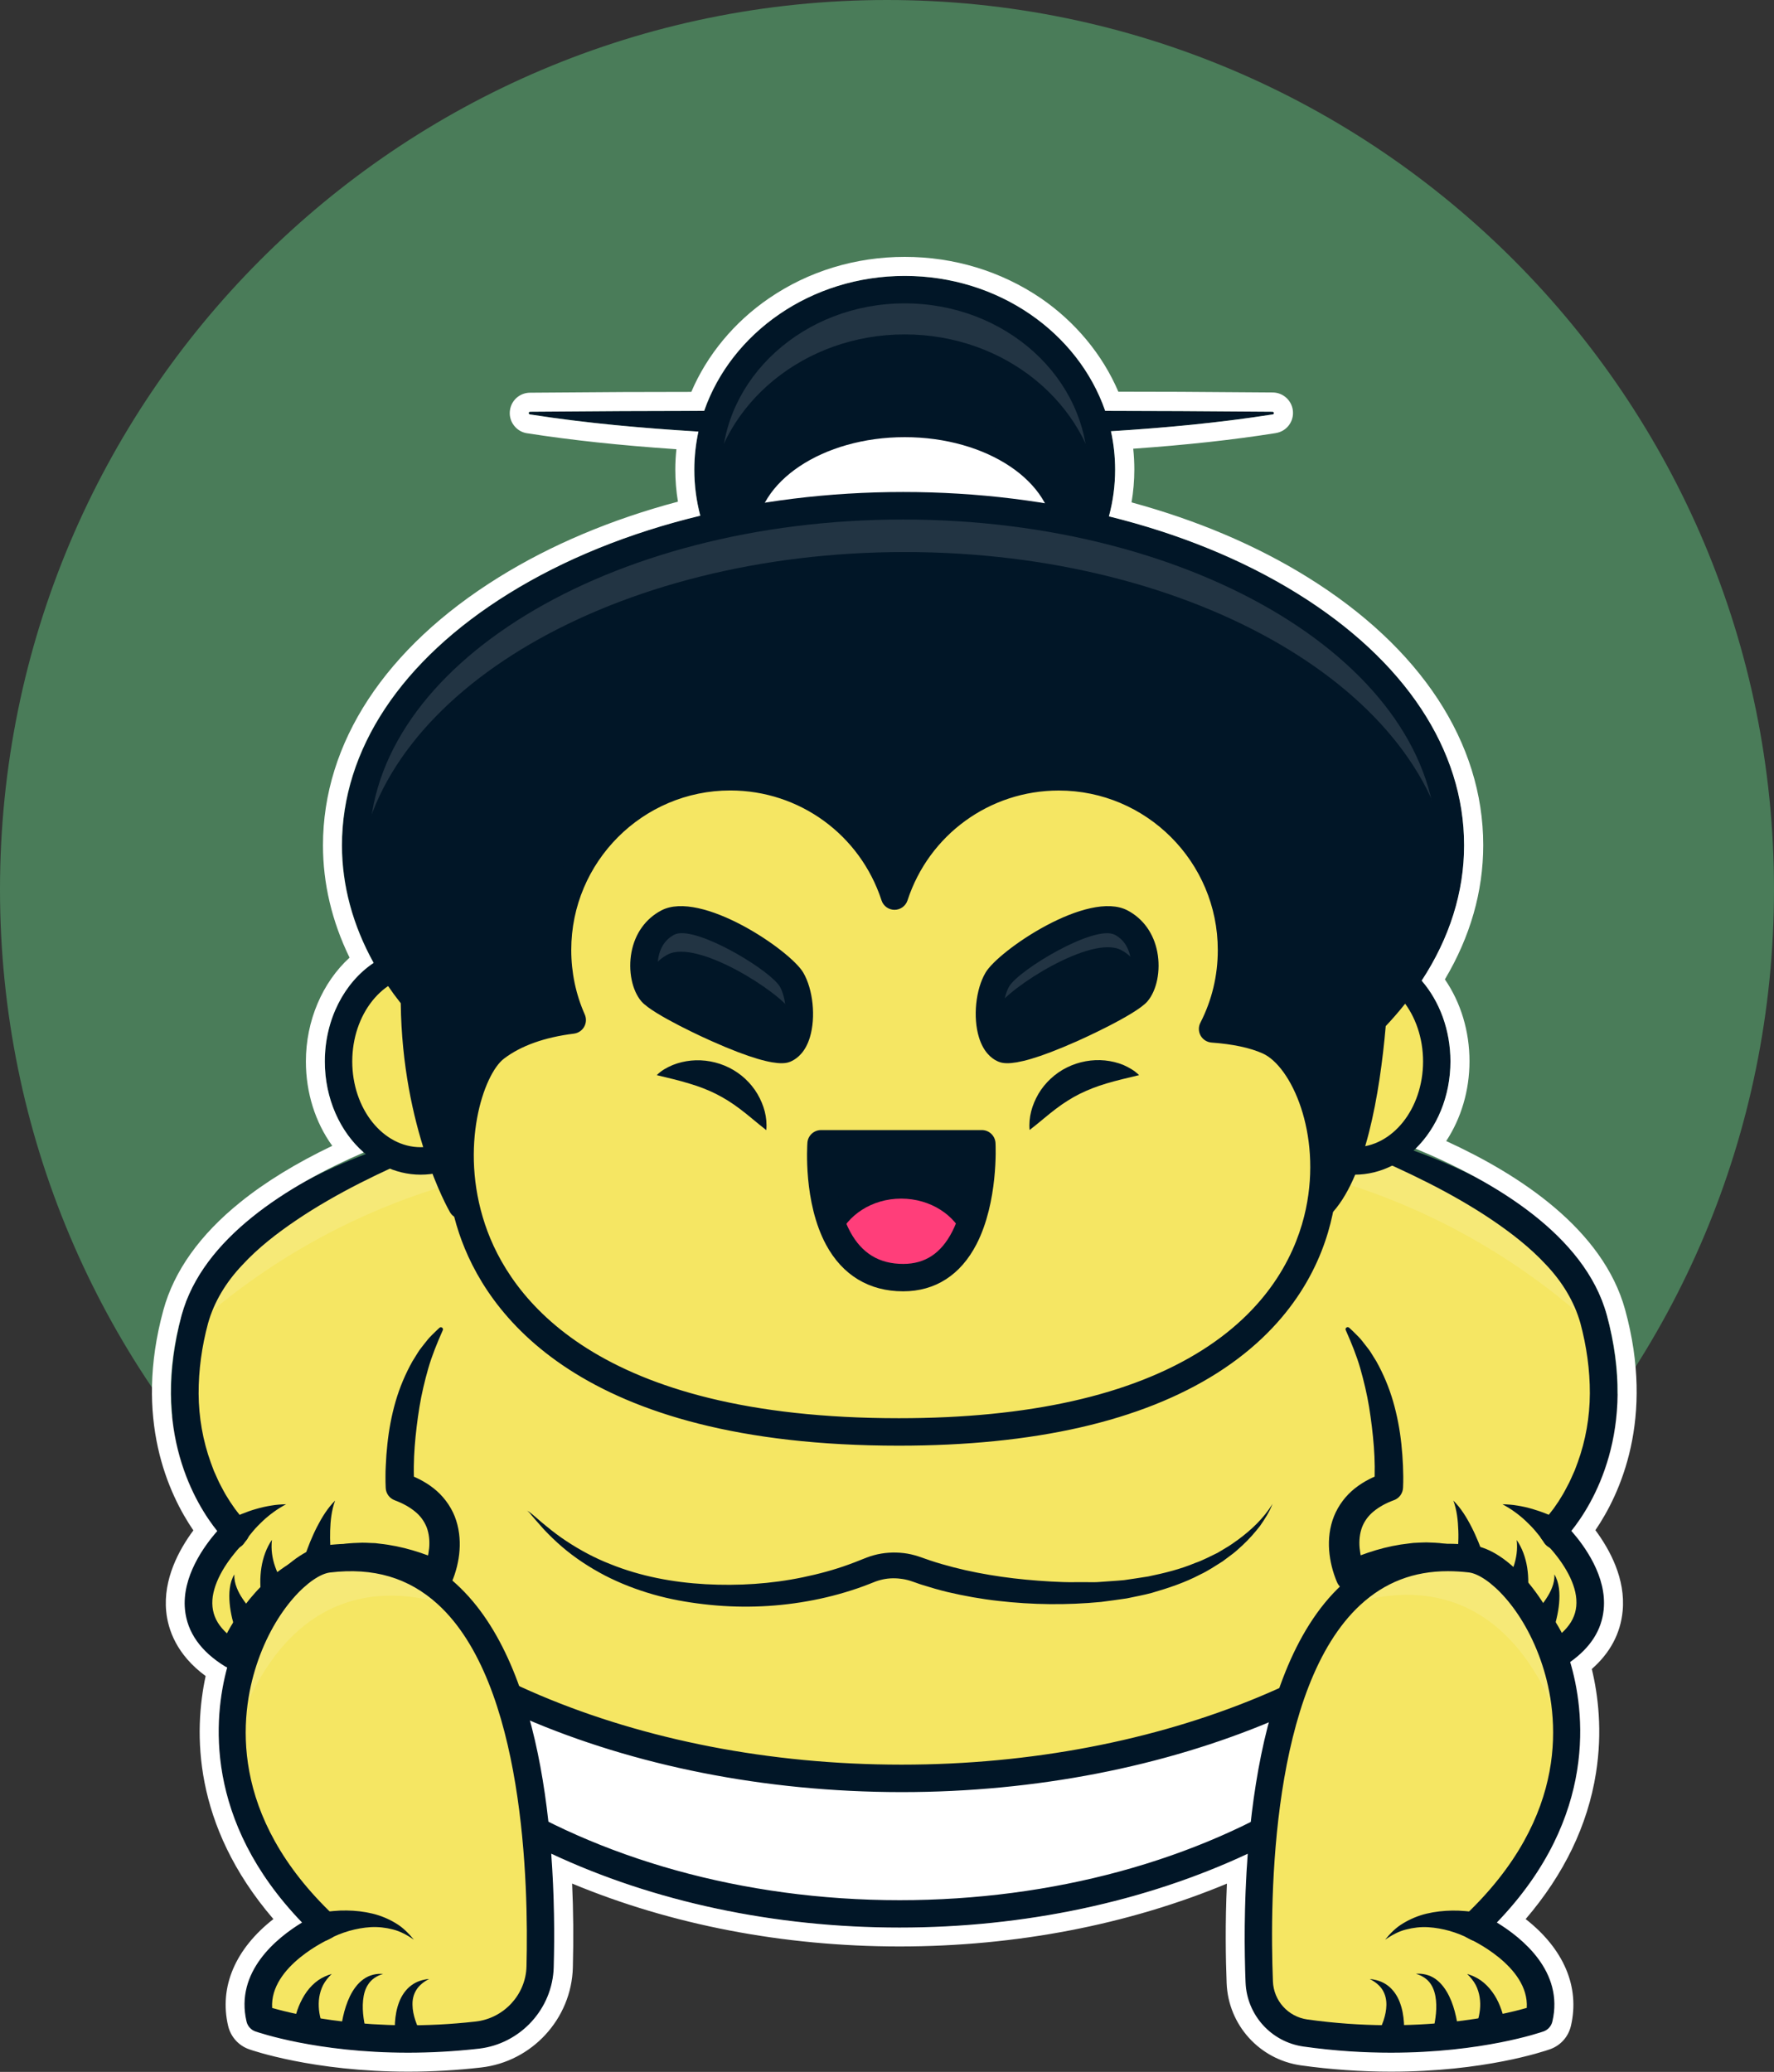 <svg width="131" height="153" viewBox="0 0 131 153" fill="none" xmlns="http://www.w3.org/2000/svg">
<rect x="0" y="0" width="131" height="153" fill="#333333" stroke="none"/>
<path d="M65.5 131.365C101.675 131.365 131 101.958 131 65.683C131 29.407 101.675 0 65.5 0C29.325 0 0 29.407 0 65.683C0 101.958 29.325 131.365 65.5 131.365Z" fill="#4A7C59"/>
<path d="M111.777 109.796C111.777 110.661 111.728 111.52 111.626 112.369C109.744 128.586 90.229 141.336 66.433 141.336C42.41 141.336 22.756 128.348 21.192 111.915C21.122 111.212 21.089 110.509 21.089 109.796C21.089 92.379 41.391 78.255 66.433 78.255C91.475 78.255 111.777 92.379 111.777 109.796Z" fill="white"/>
<g opacity="0.2">
<g opacity="0.2">
<g opacity="0.2">
<path opacity="0.2" d="M111.21 109.784C111.21 110.65 111.162 111.509 111.059 112.358C109.178 128.575 89.663 141.325 65.867 141.325C41.844 141.325 22.189 128.337 20.625 111.904C20.555 111.201 20.523 110.498 20.523 109.784V109.774C23.963 124.822 42.702 136.324 65.3 136.324C89.097 136.324 108.611 123.573 110.493 107.357C110.59 106.513 110.644 105.659 110.644 104.793C111.022 106.416 111.21 108.087 111.21 109.784Z" fill="#011627"/>
</g>
</g>
</g>
<path d="M66.433 142.348C54.656 142.348 43.435 139.255 34.839 133.636C26.179 127.975 20.976 120.297 20.183 112.013C20.113 111.293 20.075 110.547 20.075 109.801C20.075 101.036 24.945 92.817 33.788 86.668C42.518 80.596 54.111 77.249 66.427 77.249C78.743 77.249 90.337 80.596 99.067 86.668C107.91 92.822 112.779 101.036 112.779 109.801C112.779 110.699 112.726 111.602 112.623 112.494C111.674 120.675 106.406 128.235 97.789 133.793C89.231 139.303 78.091 142.348 66.433 142.348ZM66.433 79.271C41.99 79.271 22.098 92.963 22.098 109.796C22.098 110.477 22.13 111.158 22.195 111.812C23.721 127.802 43.149 140.32 66.433 140.32C77.708 140.32 88.46 137.395 96.705 132.079C104.804 126.856 109.749 119.815 110.628 112.25C110.725 111.439 110.768 110.612 110.768 109.796C110.768 92.963 90.881 79.271 66.433 79.271Z" fill="#011627"/>
<path d="M111.777 109.828C111.777 110.693 111.723 111.553 111.626 112.402C104.05 123.557 86.713 131.344 66.546 131.327C46.104 131.317 28.579 123.292 21.192 111.883C21.122 111.18 21.089 110.477 21.095 109.763C21.1 101.928 25.209 94.769 32.008 89.259C40.329 82.516 52.677 78.249 66.46 78.255C80.075 78.266 92.278 82.445 100.588 89.059C107.555 94.606 111.782 101.874 111.777 109.828Z" fill="#F5E663"/>
<g opacity="0.2">
<g opacity="0.2">
<g opacity="0.2">
<path opacity="0.2" d="M95.546 89.059C93.691 101.328 81.288 110.807 66.271 110.807C51.334 110.807 38.992 101.431 37.029 89.259C44.125 82.516 54.667 78.249 66.422 78.255C78.042 78.266 88.46 82.445 95.546 89.059Z" fill="#011627"/>
</g>
</g>
</g>
<g opacity="0.2">
<g opacity="0.2">
<g opacity="0.2">
<path opacity="0.2" d="M90.687 114.511C83.435 125.315 65.651 119.231 65.651 119.231C46.25 124.985 40.334 113.153 40.334 113.153C42.087 114.732 45.371 117.063 51.059 117.712C59.903 118.723 65.71 115.181 65.71 115.181C65.71 115.181 70.003 117.679 78.593 117.712C84.659 117.739 88.428 116.144 90.687 114.511Z" fill="#011627"/>
</g>
</g>
</g>
<path d="M66.594 132.339C66.578 132.339 66.562 132.339 66.54 132.339C46.298 132.322 28.164 124.509 20.34 112.434C20.253 112.299 20.199 112.142 20.183 111.98C20.113 111.255 20.081 110.509 20.081 109.763C20.086 100.998 24.961 92.784 33.809 86.641C42.534 80.58 54.111 77.243 66.411 77.243C66.427 77.243 66.444 77.243 66.46 77.243C78.776 77.254 90.364 80.607 99.094 86.685C107.932 92.844 112.801 101.063 112.795 109.828C112.795 110.726 112.742 111.629 112.639 112.521C112.617 112.683 112.564 112.84 112.472 112.975C104.459 124.741 86.46 132.339 66.594 132.339ZM22.168 111.537C29.706 122.935 47.085 130.3 66.54 130.311C66.557 130.311 66.578 130.311 66.594 130.311C85.699 130.311 102.944 123.146 110.649 112.029C110.725 111.299 110.768 110.552 110.768 109.817C110.773 101.733 106.217 94.109 97.934 88.339C89.544 82.494 78.36 79.271 66.454 79.26C66.438 79.26 66.422 79.26 66.411 79.26C54.521 79.26 43.354 82.467 34.963 88.296C26.675 94.055 22.108 101.674 22.103 109.758C22.098 110.363 22.119 110.958 22.168 111.537Z" fill="#011627"/>
<path d="M32.332 116.382C21.213 111.315 17.174 122.205 17.174 122.205C11.367 118.658 17.428 113.083 17.428 113.083C17.428 113.083 11.868 107.752 14.225 98.035C14.274 97.818 14.333 97.597 14.392 97.375C17.169 87.242 36.624 82.938 36.624 82.938C37.298 84.154 37.714 85.273 37.929 86.323C38.911 91.151 35.492 94.39 32.586 98.137C29.048 102.696 29.555 109.79 29.555 109.79C34.602 111.569 32.332 116.382 32.332 116.382Z" fill="#F5E663"/>
<g opacity="0.6">
<g opacity="0.6">
<g opacity="0.6">
<path opacity="0.6" d="M37.929 86.328C26.913 88.42 19.089 93.671 14.225 98.04C14.273 97.824 14.333 97.602 14.392 97.38C17.169 87.247 36.624 82.943 36.624 82.943C37.298 84.159 37.719 85.284 37.929 86.328Z" fill="white"/>
</g>
</g>
</g>
<g opacity="0.2">
<g opacity="0.2">
<g opacity="0.2">
<path opacity="0.2" d="M17.142 122.205C17.142 122.205 17.886 120.199 19.612 118.312C21.305 112.569 24.939 109.79 24.939 109.79C16.403 107.741 16.684 97.732 17.525 92.2C16.031 93.719 14.894 95.439 14.36 97.375C11.583 107.508 17.39 113.083 17.39 113.083C17.39 113.083 11.335 118.663 17.142 122.205Z" fill="#011627"/>
</g>
</g>
</g>
<path d="M36.657 83.094C33.195 84.354 29.798 85.733 26.573 87.371C24.961 88.193 23.397 89.085 21.925 90.075C20.453 91.07 19.056 92.151 17.892 93.417C16.705 94.666 15.81 96.126 15.363 97.721C14.904 99.424 14.662 101.176 14.667 102.917C14.678 104.658 14.98 106.389 15.568 108.011L15.794 108.617L16.058 109.206L16.193 109.498L16.344 109.785C16.446 109.974 16.544 110.169 16.651 110.352L16.991 110.899L17.352 111.423C17.482 111.591 17.606 111.758 17.741 111.921C17.87 112.072 18.021 112.25 18.123 112.353L18.129 112.358C18.528 112.759 18.533 113.408 18.134 113.813C18.129 113.818 18.118 113.829 18.113 113.835C17.994 113.948 17.832 114.11 17.697 114.262C17.557 114.413 17.422 114.575 17.293 114.738C17.029 115.062 16.786 115.397 16.57 115.743C16.139 116.436 15.821 117.171 15.713 117.879C15.611 118.588 15.729 119.242 16.085 119.821C16.441 120.399 17.029 120.907 17.708 121.324L16.193 121.848C16.285 121.605 16.36 121.437 16.452 121.237C16.538 121.048 16.635 120.859 16.727 120.675C16.916 120.307 17.126 119.95 17.347 119.599C17.789 118.901 18.285 118.231 18.846 117.609C19.962 116.365 21.359 115.311 22.966 114.657C23.764 114.327 24.616 114.116 25.468 114.008C25.894 113.943 26.325 113.937 26.751 113.921C26.967 113.921 27.177 113.932 27.387 113.943L27.706 113.954L28.018 113.992C29.706 114.17 31.302 114.678 32.785 115.354L31.297 115.9C31.302 115.884 31.34 115.798 31.361 115.743L31.431 115.549C31.475 115.414 31.512 115.278 31.55 115.143C31.615 114.867 31.663 114.592 31.69 114.316C31.739 113.77 31.68 113.251 31.512 112.796C31.334 112.348 31.054 111.948 30.644 111.618C30.24 111.288 29.744 111.012 29.188 110.807L29.151 110.79C28.752 110.644 28.498 110.277 28.482 109.877C28.466 109.574 28.466 109.32 28.466 109.044C28.466 108.773 28.471 108.508 28.487 108.238C28.509 107.703 28.547 107.173 28.606 106.643C28.719 105.583 28.913 104.529 29.21 103.501C29.506 102.474 29.927 101.474 30.45 100.538C30.59 100.306 30.736 100.079 30.876 99.851C31.016 99.624 31.2 99.419 31.356 99.208C31.518 98.997 31.685 98.792 31.879 98.602C32.068 98.413 32.257 98.229 32.451 98.051C32.515 97.991 32.612 97.997 32.672 98.062C32.715 98.11 32.726 98.175 32.699 98.229L32.693 98.24C32.273 99.186 31.901 100.1 31.626 101.046C31.356 101.993 31.13 102.944 30.973 103.907C30.817 104.875 30.698 105.843 30.623 106.821C30.585 107.308 30.563 107.8 30.558 108.287C30.553 108.53 30.558 108.773 30.563 109.017C30.569 109.255 30.579 109.509 30.596 109.714L29.889 108.784C30.617 109.033 31.351 109.379 32.019 109.904C32.682 110.423 33.249 111.153 33.578 111.975C33.901 112.796 33.993 113.672 33.934 114.484C33.907 114.895 33.837 115.289 33.745 115.679C33.696 115.873 33.642 116.062 33.578 116.257C33.545 116.354 33.513 116.446 33.475 116.544C33.437 116.646 33.405 116.722 33.346 116.863C33.087 117.425 32.429 117.668 31.868 117.414L31.858 117.409C30.536 116.809 29.161 116.387 27.786 116.225L27.527 116.192L27.269 116.181C27.096 116.176 26.924 116.16 26.756 116.16C26.417 116.176 26.072 116.171 25.737 116.225C25.063 116.3 24.4 116.446 23.774 116.701C22.513 117.187 21.37 118.009 20.415 119.042C19.935 119.556 19.498 120.123 19.116 120.724C18.927 121.026 18.738 121.329 18.576 121.648C18.495 121.805 18.415 121.962 18.339 122.124C18.269 122.275 18.188 122.454 18.14 122.573L18.129 122.6C17.919 123.13 17.325 123.395 16.791 123.184C16.732 123.162 16.673 123.13 16.624 123.097C15.767 122.562 14.92 121.865 14.322 120.886C14.02 120.405 13.815 119.842 13.707 119.269C13.605 118.696 13.605 118.117 13.691 117.571C13.864 116.473 14.322 115.522 14.845 114.667C15.109 114.24 15.4 113.84 15.713 113.456C15.869 113.262 16.031 113.078 16.198 112.894C16.371 112.705 16.527 112.542 16.738 112.342L16.721 113.824C16.495 113.602 16.349 113.424 16.182 113.224C16.02 113.029 15.87 112.829 15.719 112.629L15.293 112.018L14.904 111.385C14.775 111.174 14.667 110.953 14.548 110.736L14.376 110.412L14.225 110.077L13.923 109.406L13.664 108.714C12.99 106.865 12.656 104.902 12.639 102.955C12.623 101.003 12.92 99.073 13.389 97.202C13.448 96.964 13.54 96.715 13.616 96.477L13.734 96.115C13.777 95.996 13.831 95.882 13.885 95.763C13.988 95.531 14.085 95.298 14.193 95.066L14.559 94.406C14.672 94.179 14.813 93.974 14.953 93.768C15.093 93.563 15.222 93.346 15.373 93.146C15.675 92.757 15.972 92.352 16.306 91.995C16.948 91.243 17.676 90.594 18.415 89.967C19.169 89.367 19.941 88.783 20.755 88.285C22.362 87.252 24.071 86.425 25.807 85.701C27.544 84.976 29.323 84.392 31.119 83.894C32.92 83.419 34.742 83.019 36.592 82.802C36.678 82.791 36.754 82.851 36.764 82.937C36.775 83.002 36.727 83.067 36.657 83.094Z" fill="#011627"/>
<path d="M16.738 112.342C16.943 112.212 17.11 112.137 17.293 112.045C17.471 111.958 17.649 111.883 17.832 111.807C18.194 111.661 18.555 111.531 18.922 111.428C19.288 111.32 19.655 111.239 20.027 111.18C20.394 111.115 20.766 111.093 21.127 111.082C20.809 111.255 20.502 111.439 20.216 111.65C19.93 111.856 19.66 112.077 19.407 112.315C19.154 112.553 18.916 112.796 18.695 113.056C18.587 113.186 18.479 113.315 18.377 113.445C18.28 113.575 18.167 113.721 18.113 113.829C17.838 114.354 17.196 114.554 16.673 114.278C16.15 114.002 15.95 113.359 16.226 112.834C16.317 112.661 16.447 112.526 16.603 112.429L16.738 112.342Z" fill="#011627"/>
<path d="M19.234 120.469C19.191 120.55 19.132 120.659 18.981 120.794C18.835 120.929 18.544 121.059 18.264 121.032C17.989 121.015 17.805 120.897 17.703 120.821C17.649 120.778 17.611 120.74 17.579 120.707L17.573 120.702L17.547 120.669C17.53 120.648 17.509 120.615 17.503 120.61L17.471 120.556L17.433 120.475L17.379 120.329C17.347 120.237 17.315 120.145 17.288 120.053C17.234 119.869 17.185 119.685 17.142 119.507C17.056 119.139 16.991 118.771 16.959 118.398C16.926 118.025 16.921 117.652 16.97 117.285C17.013 116.917 17.126 116.555 17.309 116.263C17.288 116.609 17.358 116.933 17.476 117.23C17.59 117.533 17.746 117.809 17.924 118.074C18.102 118.339 18.296 118.588 18.506 118.826C18.609 118.945 18.722 119.058 18.83 119.166C18.884 119.22 18.938 119.274 18.997 119.323C19.024 119.345 19.051 119.372 19.078 119.388C19.089 119.399 19.099 119.404 19.11 119.41L19.116 119.404C19.116 119.404 19.099 119.377 19.089 119.366L19.073 119.345L19.067 119.339C19.035 119.307 18.997 119.269 18.948 119.226C18.846 119.145 18.663 119.031 18.388 119.015C18.113 118.993 17.816 119.123 17.676 119.258C17.525 119.393 17.466 119.507 17.428 119.583C17.671 119.08 18.28 118.869 18.781 119.118C19.267 119.361 19.477 119.966 19.234 120.469Z" fill="#011627"/>
<path d="M20.96 116.976C20.895 116.911 20.82 116.857 20.739 116.809C20.695 116.787 20.652 116.765 20.609 116.749C20.539 116.738 20.625 116.717 20.264 116.684C19.957 116.646 19.471 116.944 19.369 117.22C19.229 117.544 19.294 117.431 19.267 117.501C19.256 117.571 19.245 117.641 19.25 117.712C19.25 117.75 19.256 117.782 19.256 117.814L19.261 117.847L19.267 117.874L19.283 117.933C19.288 117.955 19.299 117.977 19.299 117.977C19.304 117.987 19.304 117.977 19.304 117.971C19.304 117.955 19.304 117.933 19.299 117.912L19.283 117.771L19.25 117.479C19.234 117.285 19.223 117.09 19.223 116.895C19.218 116.506 19.245 116.122 19.304 115.749C19.423 115.003 19.682 114.289 20.081 113.71C20 114.408 20.102 115.073 20.313 115.679C20.415 115.981 20.55 116.268 20.701 116.544C20.776 116.679 20.857 116.814 20.944 116.944L21.073 117.139L21.143 117.236C21.154 117.252 21.17 117.274 21.181 117.295C21.186 117.312 21.197 117.322 21.208 117.349C21.213 117.36 21.224 117.387 21.235 117.42L21.251 117.485L21.256 117.517L21.262 117.555C21.267 117.587 21.267 117.625 21.267 117.663C21.267 117.733 21.262 117.809 21.251 117.879C21.224 117.95 21.289 117.836 21.148 118.166C21.046 118.442 20.561 118.739 20.253 118.701C19.892 118.669 19.973 118.647 19.903 118.636C19.86 118.62 19.817 118.598 19.773 118.577C19.687 118.534 19.612 118.474 19.547 118.409C19.148 118.015 19.142 117.376 19.536 116.976C19.924 116.587 20.561 116.582 20.96 116.976Z" fill="#011627"/>
<path d="M22.48 115.024C22.61 114.603 22.75 114.24 22.901 113.862C23.058 113.489 23.219 113.121 23.403 112.764C23.769 112.05 24.195 111.358 24.745 110.812C24.481 111.537 24.405 112.283 24.379 113.024C24.368 113.397 24.373 113.764 24.389 114.132C24.411 114.494 24.438 114.878 24.486 115.208C24.578 115.776 24.19 116.311 23.618 116.403C23.052 116.495 22.518 116.106 22.427 115.533C22.4 115.376 22.416 115.219 22.459 115.073L22.48 115.024Z" fill="#011627"/>
<path d="M114.899 122.205C114.899 122.205 114.155 120.199 112.429 118.312C110.132 115.792 106.093 113.483 99.741 116.376C99.741 116.376 97.466 111.564 102.518 109.79C102.518 109.79 103.025 102.696 99.488 98.137C95.95 93.579 91.658 89.778 95.443 82.938C95.443 82.938 108.18 85.755 114.511 92.2C116.004 93.72 117.142 95.439 117.676 97.375C120.453 107.508 114.645 113.083 114.645 113.083C114.645 113.083 120.712 118.663 114.899 122.205Z" fill="#F5E663"/>
<g opacity="0.6">
<g opacity="0.6">
<g opacity="0.6">
<path opacity="0.6" d="M93.637 85.955C104.653 88.047 112.478 93.298 117.341 97.667C117.293 97.451 117.234 97.229 117.174 97.007C114.397 86.874 94.942 82.57 94.942 82.57C94.268 83.786 93.853 84.911 93.637 85.955Z" fill="white"/>
</g>
</g>
</g>
<path d="M95.46 82.802C97.314 83.018 99.132 83.413 100.938 83.889C102.734 84.381 104.519 84.965 106.255 85.689C107.991 86.409 109.701 87.236 111.307 88.269C112.122 88.766 112.893 89.345 113.648 89.945C114.387 90.572 115.114 91.221 115.756 91.973C116.09 92.33 116.387 92.735 116.694 93.124C116.845 93.319 116.975 93.535 117.115 93.746C117.255 93.952 117.395 94.163 117.509 94.384L117.875 95.044C117.983 95.271 118.08 95.509 118.183 95.742C118.231 95.861 118.285 95.974 118.334 96.093L118.452 96.455C118.528 96.699 118.619 96.942 118.679 97.18C119.148 99.051 119.45 100.981 119.434 102.933C119.423 104.885 119.089 106.848 118.415 108.698L118.156 109.39L117.854 110.06L117.703 110.395L117.53 110.72C117.412 110.936 117.304 111.158 117.174 111.369L116.786 112.001L116.365 112.612C116.214 112.813 116.063 113.013 115.902 113.207C115.735 113.407 115.589 113.58 115.362 113.807L115.346 112.326C115.557 112.526 115.713 112.688 115.886 112.877C116.053 113.061 116.214 113.245 116.371 113.44C116.684 113.824 116.975 114.224 117.239 114.651C117.762 115.505 118.22 116.457 118.393 117.555C118.479 118.101 118.485 118.685 118.377 119.253C118.269 119.82 118.069 120.388 117.767 120.869C117.169 121.848 116.322 122.546 115.465 123.081C114.98 123.384 114.349 123.238 114.047 122.751C114.014 122.697 113.987 122.643 113.966 122.589L113.955 122.556C113.907 122.438 113.831 122.259 113.756 122.108C113.68 121.951 113.599 121.789 113.518 121.632C113.351 121.318 113.168 121.01 112.979 120.707C112.591 120.107 112.154 119.545 111.674 119.026C110.72 117.993 109.577 117.176 108.315 116.69C107.689 116.441 107.021 116.295 106.352 116.214C106.018 116.165 105.673 116.165 105.333 116.154C105.16 116.154 104.988 116.17 104.821 116.176L104.562 116.187L104.303 116.219C102.928 116.381 101.553 116.803 100.232 117.409L100.221 117.414C99.66 117.668 99.002 117.425 98.743 116.863C98.679 116.722 98.652 116.646 98.614 116.544C98.576 116.446 98.544 116.354 98.512 116.257C98.447 116.068 98.393 115.873 98.344 115.678C98.247 115.289 98.183 114.894 98.15 114.483C98.091 113.667 98.177 112.796 98.506 111.974C98.835 111.152 99.396 110.422 100.059 109.903C100.722 109.379 101.456 109.027 102.184 108.779L101.477 109.709C101.494 109.503 101.504 109.244 101.51 109.011C101.515 108.768 101.515 108.525 101.515 108.281C101.51 107.795 101.488 107.302 101.45 106.816C101.375 105.837 101.256 104.869 101.1 103.901C100.943 102.933 100.712 101.987 100.447 101.041C100.172 100.094 99.8 99.181 99.38 98.234L99.374 98.224C99.337 98.142 99.374 98.05 99.455 98.018C99.514 97.991 99.579 98.007 99.628 98.045C99.822 98.224 100.016 98.402 100.199 98.597C100.393 98.781 100.566 98.986 100.722 99.197C100.879 99.408 101.062 99.613 101.208 99.84C101.348 100.067 101.494 100.295 101.634 100.527C102.157 101.463 102.577 102.463 102.874 103.49C103.171 104.518 103.37 105.572 103.483 106.632C103.537 107.162 103.58 107.692 103.602 108.227C103.613 108.492 103.618 108.762 103.623 109.033C103.623 109.309 103.623 109.563 103.607 109.866C103.586 110.293 103.316 110.644 102.939 110.779L102.896 110.796C102.34 111.001 101.839 111.277 101.44 111.607C101.035 111.937 100.749 112.337 100.577 112.785C100.41 113.24 100.35 113.759 100.399 114.305C100.426 114.575 100.469 114.856 100.539 115.132C100.577 115.267 100.615 115.408 100.658 115.538L100.728 115.732C100.749 115.787 100.782 115.873 100.793 115.889L99.304 115.343C100.782 114.667 102.383 114.154 104.066 113.975L104.378 113.937L104.697 113.921C104.907 113.916 105.123 113.899 105.333 113.899C105.759 113.916 106.19 113.921 106.616 113.986C107.468 114.094 108.32 114.3 109.118 114.629C110.725 115.278 112.122 116.333 113.243 117.576C113.804 118.198 114.3 118.869 114.742 119.566C114.963 119.918 115.174 120.275 115.362 120.642C115.46 120.826 115.551 121.015 115.638 121.205C115.729 121.399 115.805 121.572 115.896 121.816L114.381 121.291C115.061 120.875 115.648 120.367 116.004 119.788C116.36 119.209 116.479 118.56 116.376 117.847C116.274 117.138 115.95 116.398 115.519 115.711C115.303 115.365 115.061 115.03 114.796 114.705C114.667 114.543 114.527 114.386 114.386 114.235C114.252 114.083 114.09 113.921 113.971 113.807C113.561 113.418 113.54 112.769 113.928 112.358L113.95 112.337L113.955 112.331C114.058 112.229 114.209 112.055 114.338 111.899C114.467 111.736 114.597 111.569 114.726 111.401L115.087 110.877L115.422 110.331C115.53 110.147 115.627 109.952 115.729 109.763L115.88 109.476L116.015 109.184L116.279 108.595L116.506 107.989C117.093 106.367 117.395 104.637 117.401 102.895C117.406 101.154 117.158 99.402 116.7 97.699C116.247 96.104 115.352 94.644 114.165 93.395C112.995 92.129 111.599 91.048 110.127 90.053C108.654 89.064 107.085 88.171 105.478 87.355C102.254 85.722 98.851 84.343 95.389 83.088H95.384C95.303 83.061 95.26 82.969 95.292 82.888C95.325 82.834 95.389 82.796 95.46 82.802Z" fill="#011627"/>
<path d="M113.961 113.829C113.907 113.721 113.793 113.575 113.696 113.445C113.594 113.315 113.486 113.186 113.378 113.056C113.157 112.796 112.92 112.553 112.666 112.315C112.413 112.077 112.143 111.856 111.857 111.65C111.572 111.439 111.264 111.255 110.946 111.082C111.307 111.093 111.68 111.115 112.046 111.18C112.418 111.239 112.785 111.32 113.152 111.428C113.518 111.537 113.885 111.661 114.241 111.807C114.419 111.883 114.602 111.958 114.78 112.045C114.964 112.137 115.125 112.212 115.336 112.342L115.47 112.429C115.972 112.742 116.123 113.402 115.81 113.899C115.497 114.402 114.84 114.554 114.343 114.24C114.176 114.137 114.047 113.991 113.961 113.829Z" fill="#011627"/>
<path d="M114.661 119.583C114.624 119.502 114.564 119.388 114.413 119.258C114.273 119.123 113.977 118.993 113.702 119.015C113.427 119.031 113.243 119.145 113.141 119.226C113.087 119.269 113.049 119.307 113.022 119.339L113.017 119.345L113.001 119.366C112.99 119.377 112.974 119.404 112.974 119.404L112.979 119.41C112.99 119.404 113.001 119.399 113.011 119.388C113.038 119.372 113.065 119.345 113.092 119.323C113.146 119.274 113.2 119.22 113.259 119.166C113.367 119.058 113.481 118.945 113.583 118.826C113.793 118.588 113.993 118.339 114.165 118.074C114.343 117.809 114.5 117.528 114.613 117.23C114.732 116.928 114.802 116.609 114.78 116.263C114.963 116.555 115.071 116.917 115.12 117.285C115.168 117.652 115.163 118.025 115.131 118.398C115.098 118.772 115.034 119.139 114.947 119.507C114.904 119.691 114.856 119.869 114.802 120.053C114.775 120.145 114.742 120.237 114.71 120.329L114.656 120.475L114.618 120.556L114.586 120.61C114.581 120.621 114.559 120.653 114.543 120.67L114.516 120.702L114.51 120.707C114.478 120.74 114.44 120.778 114.386 120.821C114.284 120.902 114.101 121.016 113.826 121.032C113.551 121.053 113.254 120.924 113.108 120.794C112.957 120.659 112.898 120.545 112.855 120.469C112.612 119.967 112.817 119.361 113.319 119.112C113.809 118.869 114.413 119.08 114.661 119.583Z" fill="#011627"/>
<path d="M112.531 118.42C112.467 118.485 112.391 118.544 112.305 118.588C112.262 118.609 112.219 118.631 112.176 118.647C112.105 118.658 112.186 118.68 111.825 118.712C111.512 118.75 111.032 118.453 110.93 118.177C110.79 117.852 110.854 117.966 110.827 117.89C110.817 117.82 110.806 117.75 110.811 117.674C110.811 117.636 110.817 117.604 110.817 117.566L110.822 117.528L110.827 117.495L110.844 117.431C110.854 117.398 110.865 117.366 110.871 117.36C110.881 117.328 110.892 117.317 110.898 117.306C110.914 117.279 110.925 117.263 110.935 117.247L111.005 117.149L111.135 116.955C111.221 116.825 111.302 116.695 111.378 116.555C111.529 116.279 111.658 115.992 111.766 115.689C111.976 115.084 112.079 114.419 111.998 113.721C112.397 114.3 112.656 115.008 112.774 115.76C112.833 116.133 112.86 116.517 112.855 116.906C112.855 117.101 112.844 117.295 112.828 117.49L112.796 117.782L112.78 117.923C112.78 117.944 112.774 117.966 112.774 117.982C112.774 117.987 112.774 117.998 112.78 117.988C112.78 117.988 112.79 117.966 112.796 117.944L112.812 117.885L112.817 117.858L112.823 117.825C112.828 117.793 112.828 117.755 112.828 117.723C112.828 117.652 112.823 117.582 112.812 117.512C112.785 117.441 112.85 117.555 112.709 117.23C112.607 116.955 112.122 116.657 111.814 116.695C111.453 116.728 111.534 116.749 111.464 116.76C111.421 116.776 111.378 116.798 111.334 116.82C111.253 116.863 111.173 116.922 111.113 116.987C111.512 116.592 112.149 116.598 112.542 116.998C112.936 117.382 112.931 118.025 112.531 118.42Z" fill="#011627"/>
<path d="M107.581 115.208C107.635 114.884 107.662 114.494 107.678 114.132C107.695 113.764 107.705 113.391 107.689 113.024C107.662 112.283 107.587 111.537 107.323 110.812C107.873 111.358 108.304 112.056 108.665 112.764C108.849 113.121 109.01 113.489 109.167 113.862C109.318 114.24 109.463 114.603 109.587 115.024L109.603 115.068C109.771 115.619 109.458 116.203 108.908 116.371C108.358 116.539 107.775 116.225 107.608 115.673C107.565 115.517 107.554 115.354 107.581 115.208Z" fill="#011627"/>
<path d="M38.9 111.569C39.056 111.602 39.175 111.721 39.294 111.812L39.649 112.115C39.881 112.321 40.119 112.521 40.361 112.715C40.836 113.105 41.326 113.478 41.839 113.813C42.858 114.484 43.936 115.062 45.063 115.5C47.306 116.409 49.701 116.852 52.106 116.987C54.516 117.117 56.932 116.966 59.272 116.479C60.442 116.236 61.601 115.928 62.718 115.517C62.998 115.414 63.273 115.311 63.548 115.198C63.791 115.1 64.179 114.938 64.529 114.846C65.247 114.651 65.996 114.603 66.729 114.689C67.096 114.732 67.452 114.814 67.802 114.927L68.272 115.089C68.412 115.138 68.552 115.187 68.692 115.235C69.258 115.425 69.83 115.587 70.412 115.738C71.572 116.041 72.758 116.263 73.955 116.436C75.152 116.609 76.36 116.717 77.573 116.787C78.177 116.82 78.792 116.847 79.391 116.836H80.296C80.598 116.831 80.906 116.852 81.202 116.82C81.801 116.771 82.405 116.744 83.009 116.685C83.602 116.593 84.2 116.517 84.794 116.414C85.969 116.171 87.15 115.884 88.255 115.419C88.827 115.225 89.355 114.933 89.906 114.673L90.682 114.208C90.941 114.051 91.178 113.867 91.431 113.694C92.407 112.975 93.313 112.121 93.966 111.061C93.745 111.645 93.4 112.175 93.038 112.694C92.65 113.191 92.23 113.667 91.766 114.1C91.528 114.305 91.302 114.538 91.049 114.727L90.283 115.3C89.744 115.636 89.215 115.998 88.633 116.268C87.501 116.868 86.287 117.269 85.063 117.625C84.448 117.793 83.823 117.901 83.198 118.036C82.572 118.134 81.941 118.209 81.305 118.296C78.77 118.539 76.247 118.512 73.718 118.22C72.456 118.08 71.2 117.853 69.954 117.561C69.334 117.409 68.714 117.231 68.099 117.036C67.948 116.987 67.792 116.939 67.641 116.879L67.231 116.739C66.988 116.663 66.74 116.609 66.492 116.582C65.991 116.517 65.484 116.549 65.004 116.679C64.756 116.744 64.567 116.82 64.233 116.955C63.931 117.074 63.629 117.187 63.327 117.29C62.108 117.707 60.863 118.026 59.601 118.247C57.077 118.696 54.494 118.761 51.971 118.464C50.709 118.318 49.447 118.091 48.223 117.739C46.999 117.388 45.802 116.928 44.67 116.344C43.543 115.754 42.475 115.057 41.515 114.235C41.035 113.824 40.582 113.386 40.156 112.932C39.946 112.699 39.741 112.467 39.536 112.229L39.234 111.877C39.137 111.758 39.045 111.623 38.9 111.569Z" fill="#011627"/>
<path d="M24.249 115.116C19.871 115.641 10.86 129.808 23.996 142.223C23.996 142.223 18.188 144.754 19.197 149.063C19.197 149.063 25.721 151.372 35.255 150.291C37.838 149.999 39.822 147.858 39.892 145.246C40.14 135.599 39.126 113.327 24.249 115.116Z" fill="#F5E663"/>
<g opacity="0.6">
<g opacity="0.6">
<g opacity="0.6">
<path opacity="0.6" d="M17.099 128.775C21.224 115.949 29.679 117.204 33.961 118.826C31.674 116.176 28.514 114.657 24.184 115.176C21.396 115.511 16.743 121.362 17.099 128.775Z" fill="white"/>
</g>
</g>
</g>
<g opacity="0.2">
<g opacity="0.2">
<g opacity="0.2">
<path opacity="0.2" d="M34.122 150.167C34.877 150.102 35.648 150.015 36.441 149.902C38.339 149.637 39.773 148.047 39.849 146.127C40.065 140.65 39.968 129.348 36.241 121.919C36.969 127.234 39.919 143.002 25.522 141.623C25.522 141.628 35.082 141.536 34.122 150.167Z" fill="#011627"/>
</g>
</g>
</g>
<path d="M30.132 151.589C23.402 151.589 19.078 150.091 18.857 150.015C18.533 149.902 18.291 149.626 18.21 149.291C17.342 145.597 20.453 143.099 22.308 141.974C14.435 133.793 15.961 125.558 17.029 122.308C18.458 117.95 21.51 114.424 24.125 114.111C27.9 113.656 31.119 114.619 33.696 116.976C40.442 123.135 41.105 137.346 40.9 145.267C40.82 148.35 38.442 150.94 35.368 151.291C33.497 151.502 31.75 151.589 30.132 151.589ZM20.097 148.279C21.849 148.782 27.538 150.145 35.136 149.28C37.212 149.042 38.824 147.295 38.878 145.219C39.035 139.119 38.717 124.303 32.337 118.474C30.181 116.506 27.576 115.738 24.368 116.122C22.982 116.29 20.323 118.75 18.948 122.941C17.719 126.683 16.835 134.064 24.686 141.482C24.934 141.715 25.047 142.061 24.988 142.396C24.928 142.731 24.707 143.018 24.395 143.153C24.352 143.169 19.903 145.165 20.097 148.279Z" fill="#011627"/>
<path d="M23.64 141.272C23.845 141.223 23.99 141.201 24.157 141.174C24.319 141.153 24.481 141.131 24.643 141.12C24.966 141.088 25.284 141.077 25.602 141.082C26.239 141.088 26.881 141.163 27.495 141.309C28.11 141.455 28.703 141.704 29.226 142.023C29.76 142.337 30.191 142.786 30.563 143.234C30.073 142.899 29.571 142.623 29.021 142.483C28.477 142.342 27.932 142.283 27.387 142.31C26.843 142.342 26.309 142.44 25.791 142.586C25.532 142.661 25.279 142.748 25.031 142.845C24.907 142.894 24.788 142.948 24.67 143.002C24.556 143.056 24.422 143.121 24.352 143.164C23.877 143.483 23.235 143.353 22.917 142.878C22.599 142.402 22.728 141.758 23.203 141.439C23.305 141.369 23.413 141.326 23.526 141.293L23.64 141.272Z" fill="#011627"/>
<path d="M21.72 149.323C21.801 148.923 21.914 148.517 22.071 148.139C22.227 147.76 22.421 147.398 22.658 147.068C22.896 146.744 23.181 146.457 23.494 146.235C23.812 146.014 24.157 145.868 24.497 145.765C24.238 146.014 24.023 146.284 23.866 146.576C23.715 146.873 23.624 147.182 23.575 147.484C23.527 147.793 23.527 148.101 23.553 148.404C23.586 148.712 23.645 148.998 23.737 149.296C23.904 149.853 23.591 150.442 23.036 150.61C22.48 150.777 21.893 150.464 21.726 149.907C21.677 149.739 21.666 149.566 21.699 149.404L21.72 149.323Z" fill="#011627"/>
<path d="M27.01 149.929C27.069 148.869 24.006 150.339 25.117 150.193L25.112 150.237C25.107 150.269 25.107 150.296 25.101 150.329V150.399V150.404C25.101 150.41 25.101 150.426 25.107 150.426C25.107 150.421 25.107 150.426 25.112 150.415L25.117 150.377L25.128 150.285L25.144 150.091C25.155 149.961 25.171 149.831 25.193 149.701C25.23 149.442 25.274 149.182 25.333 148.923C25.446 148.409 25.608 147.901 25.84 147.414C26.077 146.933 26.401 146.468 26.843 146.154C27.285 145.835 27.819 145.722 28.293 145.77C27.824 145.895 27.431 146.165 27.199 146.522C26.956 146.873 26.854 147.29 26.811 147.717C26.767 148.144 26.789 148.582 26.848 149.015C26.875 149.231 26.918 149.447 26.962 149.664C26.983 149.772 27.01 149.88 27.037 149.983L27.08 150.145L27.102 150.226L27.113 150.275L27.118 150.312L27.123 150.356V150.366V150.442C27.123 150.475 27.118 150.507 27.113 150.54L27.107 150.588C28.218 150.448 25.155 151.913 25.214 150.853C24.961 150.356 25.16 149.745 25.662 149.491C26.153 149.231 26.757 149.431 27.01 149.929Z" fill="#011627"/>
<path d="M29.167 150.534C29.161 150.605 29.172 150.68 29.188 150.751C29.194 150.767 29.194 150.756 29.194 150.756C29.199 150.756 29.199 150.751 29.199 150.74C29.199 150.718 29.199 150.691 29.194 150.659L29.178 150.48C29.167 150.356 29.161 150.231 29.156 150.107C29.151 149.858 29.151 149.604 29.167 149.35C29.199 148.847 29.285 148.333 29.474 147.847C29.657 147.36 29.97 146.906 30.375 146.609C30.779 146.306 31.248 146.176 31.69 146.138C31.291 146.338 30.941 146.619 30.736 146.96C30.526 147.301 30.45 147.674 30.461 148.058C30.466 148.436 30.547 148.82 30.671 149.193C30.731 149.382 30.806 149.566 30.887 149.745L31.011 150.015L31.081 150.156L31.119 150.237C31.124 150.248 31.135 150.269 31.14 150.296C31.146 150.313 31.146 150.313 31.157 150.345C31.173 150.432 31.183 150.518 31.183 150.605C31.162 151.162 30.693 151.6 30.137 151.578C29.582 151.567 29.151 151.097 29.167 150.534Z" fill="#011627"/>
<path d="M108.849 142.218C108.849 142.218 114.656 144.748 113.648 149.058C113.648 149.058 107.635 151.188 98.716 150.393C97.962 150.328 97.191 150.242 96.398 150.128C94.5 149.863 93.065 148.274 92.99 146.354C92.774 140.876 92.871 129.575 96.597 122.146C97.228 120.891 97.962 119.745 98.819 118.755C101.105 116.106 104.265 114.586 108.595 115.105C111.383 115.441 116.042 121.291 115.681 128.705C115.481 132.955 113.632 137.702 108.849 142.218Z" fill="#F5E663"/>
<g opacity="0.2">
<g opacity="0.2">
<g opacity="0.2">
<path opacity="0.2" d="M98.722 150.399C97.967 150.334 97.196 150.248 96.403 150.134C94.505 149.869 93.07 148.279 92.995 146.36C92.779 140.882 92.876 129.581 96.603 122.151C95.874 127.467 92.925 143.234 107.322 141.855C107.322 141.855 97.757 141.769 98.722 150.399Z" fill="#011627"/>
</g>
</g>
</g>
<g opacity="0.6">
<g opacity="0.6">
<g opacity="0.6">
<path opacity="0.6" d="M115.681 128.716C111.556 115.889 103.1 117.144 98.819 118.766C101.105 116.117 104.265 114.597 108.595 115.116C111.383 115.451 116.042 121.302 115.681 128.716Z" fill="white"/>
</g>
</g>
</g>
<path d="M102.712 151.588C100.749 151.588 98.587 151.464 96.263 151.134C93.879 150.799 92.079 148.809 91.981 146.397C91.723 139.784 91.901 123.676 99.083 117.03C101.671 114.635 104.912 113.651 108.714 114.11C111.329 114.424 114.381 117.95 115.81 122.308C116.878 125.558 118.404 133.793 110.531 141.974C112.386 143.104 115.497 145.597 114.629 149.29C114.548 149.626 114.305 149.901 113.982 150.015C113.755 150.096 109.431 151.588 102.712 151.588ZM106.923 116.025C104.389 116.025 102.265 116.847 100.453 118.517C93.885 124.595 93.75 139.984 93.998 146.316C94.052 147.744 95.12 148.928 96.538 149.128C104.723 150.275 110.898 148.804 112.742 148.274C112.936 145.159 108.487 143.164 108.439 143.142C108.126 143.007 107.905 142.721 107.845 142.385C107.786 142.05 107.899 141.709 108.147 141.477C115.999 134.058 115.114 126.677 113.885 122.935C112.51 118.745 109.851 116.284 108.466 116.117C107.943 116.057 107.425 116.025 106.923 116.025Z" fill="#011627"/>
<path d="M108.493 143.17C108.423 143.121 108.288 143.056 108.174 143.007C108.056 142.953 107.937 142.899 107.813 142.851C107.565 142.753 107.312 142.667 107.053 142.591C106.535 142.445 106.001 142.348 105.457 142.315C104.912 142.283 104.362 142.348 103.823 142.488C103.273 142.623 102.771 142.905 102.281 143.24C102.647 142.786 103.079 142.342 103.613 142.029C104.141 141.709 104.729 141.461 105.344 141.315C105.958 141.169 106.595 141.098 107.236 141.088C107.554 141.082 107.878 141.098 108.196 141.125C108.358 141.136 108.52 141.158 108.681 141.18C108.849 141.207 108.994 141.228 109.199 141.277L109.312 141.304C109.868 141.444 110.207 142.007 110.067 142.558C109.927 143.115 109.366 143.456 108.816 143.316C108.703 143.283 108.59 143.234 108.493 143.17Z" fill="#011627"/>
<path d="M109.102 149.301C109.188 149.009 109.253 148.717 109.285 148.409C109.318 148.106 109.312 147.798 109.264 147.49C109.215 147.182 109.124 146.873 108.973 146.581C108.816 146.289 108.6 146.019 108.342 145.77C108.681 145.868 109.026 146.019 109.345 146.241C109.657 146.463 109.943 146.749 110.18 147.074C110.423 147.398 110.617 147.76 110.768 148.144C110.919 148.523 111.038 148.928 111.119 149.328L111.135 149.409C111.248 149.983 110.876 150.534 110.304 150.648C109.733 150.761 109.183 150.388 109.07 149.815C109.043 149.637 109.053 149.458 109.102 149.301Z" fill="#011627"/>
<path d="M107.635 150.843C107.695 151.902 104.626 150.437 105.743 150.578L105.737 150.529C105.732 150.497 105.732 150.464 105.726 150.432V150.356V150.345L105.732 150.302L105.737 150.264L105.748 150.215L105.77 150.134L105.813 149.972C105.84 149.864 105.867 149.761 105.888 149.653C105.937 149.437 105.974 149.22 106.001 149.004C106.061 148.571 106.082 148.133 106.039 147.706C105.996 147.284 105.888 146.863 105.651 146.511C105.419 146.154 105.02 145.884 104.556 145.759C105.031 145.716 105.565 145.824 106.007 146.143C106.449 146.457 106.772 146.922 107.01 147.403C107.247 147.885 107.403 148.398 107.517 148.912C107.576 149.172 107.619 149.426 107.657 149.691C107.673 149.821 107.689 149.95 107.705 150.08L107.722 150.275L107.732 150.367L107.738 150.405C107.738 150.41 107.738 150.41 107.743 150.415C107.743 150.415 107.743 150.399 107.748 150.394V150.388V150.318C107.748 150.286 107.743 150.259 107.738 150.226L107.732 150.183C108.843 150.323 105.78 148.858 105.84 149.918C106.093 149.42 106.697 149.22 107.198 149.469C107.689 149.734 107.889 150.345 107.635 150.843Z" fill="#011627"/>
<path d="M101.655 150.61C101.655 150.523 101.666 150.437 101.682 150.35C101.688 150.323 101.693 150.318 101.698 150.302C101.709 150.275 101.715 150.253 101.72 150.242L101.758 150.161L101.828 150.021L101.952 149.75C102.033 149.566 102.103 149.382 102.168 149.199C102.292 148.825 102.372 148.442 102.378 148.063C102.383 147.685 102.308 147.306 102.103 146.965C101.898 146.625 101.553 146.344 101.149 146.143C101.591 146.181 102.06 146.311 102.464 146.614C102.868 146.911 103.181 147.366 103.364 147.852C103.553 148.339 103.639 148.853 103.672 149.355C103.688 149.61 103.693 149.858 103.683 150.112C103.677 150.237 103.672 150.361 103.661 150.486L103.645 150.664C103.645 150.696 103.639 150.723 103.639 150.745C103.639 150.761 103.639 150.767 103.645 150.761C103.645 150.756 103.645 150.772 103.65 150.756C103.666 150.686 103.672 150.61 103.672 150.54C103.693 151.097 103.257 151.567 102.701 151.589C102.146 151.61 101.677 151.172 101.655 150.61Z" fill="#011627"/>
<path d="M93.966 30.605C89.399 31.325 84.831 31.698 80.264 31.952C75.697 32.201 71.129 32.341 66.562 32.33C61.995 32.336 57.428 32.201 52.861 31.946C48.293 31.692 43.726 31.319 39.159 30.605H39.142C39.089 30.595 39.051 30.546 39.056 30.492C39.062 30.443 39.105 30.405 39.153 30.405L46.007 30.357L52.861 30.34L66.562 30.308L80.264 30.34L87.118 30.357L93.971 30.405C94.025 30.405 94.074 30.449 94.074 30.508C94.074 30.557 94.036 30.6 93.987 30.605H93.966Z" fill="#011627"/>
<path d="M66.81 47.984C74.833 47.984 81.337 42.032 81.337 34.688C81.337 27.344 74.833 21.391 66.81 21.391C58.788 21.391 52.284 27.344 52.284 34.688C52.284 42.032 58.788 47.984 66.81 47.984Z" fill="#011627"/>
<g opacity="0.6">
<g opacity="0.6">
<g opacity="0.6">
<path opacity="0.6" d="M81.337 34.688C81.337 35.25 81.299 35.802 81.224 36.343C80.334 29.778 74.219 24.695 66.81 24.695C59.401 24.695 53.287 29.778 52.397 36.343C52.321 35.802 52.284 35.245 52.284 34.688C52.284 27.345 58.787 21.391 66.81 21.391C74.834 21.391 81.337 27.345 81.337 34.688Z" fill="white"/>
</g>
</g>
</g>
<path d="M66.81 47.985C73.437 47.985 78.808 44.242 78.808 39.625C78.808 35.008 73.437 31.265 66.81 31.265C60.184 31.265 54.812 35.008 54.812 39.625C54.812 44.242 60.184 47.985 66.81 47.985Z" fill="white"/>
<path d="M66.81 49.001C59.639 49.001 53.799 44.794 53.799 39.63C53.799 34.461 59.633 30.259 66.81 30.259C73.982 30.259 79.822 34.466 79.822 39.63C79.822 44.794 73.987 49.001 66.81 49.001ZM66.81 32.282C60.749 32.282 55.821 35.575 55.821 39.63C55.821 43.686 60.749 46.979 66.81 46.979C72.871 46.979 77.8 43.686 77.8 39.63C77.8 35.575 72.871 32.282 66.81 32.282Z" fill="#011627"/>
<path d="M66.81 49.001C58.242 49.001 51.275 42.583 51.275 34.688C51.275 26.793 58.242 20.375 66.81 20.375C75.379 20.375 82.346 26.793 82.346 34.688C82.346 42.583 75.379 49.001 66.81 49.001ZM66.81 22.402C59.358 22.402 53.297 27.913 53.297 34.688C53.297 41.463 59.358 46.973 66.81 46.973C74.263 46.973 80.323 41.463 80.323 34.688C80.329 27.913 74.263 22.402 66.81 22.402Z" fill="#011627"/>
<path d="M31.065 85.733C34.412 85.733 37.126 82.443 37.126 78.384C37.126 74.326 34.412 71.036 31.065 71.036C27.718 71.036 25.004 74.326 25.004 78.384C25.004 82.443 27.718 85.733 31.065 85.733Z" fill="#F5E663"/>
<path d="M100.032 85.733C103.38 85.733 106.093 82.443 106.093 78.384C106.093 74.326 103.38 71.036 100.032 71.036C96.685 71.036 93.971 74.326 93.971 78.384C93.971 82.443 96.685 85.733 100.032 85.733Z" fill="#F5E663"/>
<path d="M31.065 86.744C27.166 86.744 23.99 82.991 23.99 78.384C23.99 73.777 27.161 70.025 31.065 70.025C34.969 70.025 38.139 73.777 38.139 78.384C38.139 82.991 34.969 86.744 31.065 86.744ZM31.065 72.052C28.277 72.052 26.012 74.891 26.012 78.384C26.012 81.877 28.277 84.716 31.065 84.716C33.853 84.716 36.117 81.877 36.117 78.384C36.117 74.891 33.853 72.052 31.065 72.052Z" fill="#011627"/>
<path d="M100.032 86.744C96.134 86.744 92.957 82.991 92.957 78.384C92.957 73.777 96.128 70.025 100.032 70.025C103.936 70.025 107.107 73.777 107.107 78.384C107.107 82.991 103.931 86.744 100.032 86.744ZM100.032 72.052C97.244 72.052 94.98 74.891 94.98 78.384C94.98 81.877 97.244 84.716 100.032 84.716C102.82 84.716 105.085 81.877 105.085 78.384C105.085 74.891 102.815 72.052 100.032 72.052Z" fill="#011627"/>
<path d="M107.107 62.422C107.107 64.866 106.546 67.229 105.495 69.463C104.513 71.544 103.111 73.513 101.354 75.329C101.003 79.574 100.054 86.442 97.509 89.005C97.509 89.005 38.145 89.999 34.101 89.005C34.101 89.005 30.628 82.997 30.596 73.729C29.927 72.907 29.329 72.058 28.8 71.187C27.161 68.457 26.266 65.51 26.266 62.428C26.266 48.574 44.362 37.348 66.686 37.348C89.01 37.348 107.107 48.574 107.107 62.422Z" fill="#011627"/>
<g opacity="0.2">
<g opacity="0.2">
<g opacity="0.2">
<path opacity="0.2" d="M105.489 69.463C104.508 71.544 103.106 73.513 101.348 75.329C100.997 79.574 100.048 86.442 97.503 89.004C97.503 89.004 38.14 89.999 34.095 89.004C34.095 89.004 30.623 82.997 30.59 73.729C29.922 72.907 29.323 72.058 28.795 71.187C30.677 69.744 33.486 68.657 36.619 71.036C36.619 71.036 33.297 58.751 45.478 52.721C57.66 46.698 65.861 56.631 65.861 56.631C65.861 56.631 74.467 45.968 86.562 52.559C98.673 59.161 93.966 72.707 93.966 72.707C93.966 72.707 98.398 65.158 105.489 69.463Z" fill="#011627"/>
</g>
</g>
</g>
<g opacity="0.6">
<g opacity="0.6">
<g opacity="0.6">
<path opacity="0.6" d="M107.231 62.422C107.231 62.995 107.198 63.563 107.139 64.125C105.715 51.072 88.207 40.766 66.816 40.766C45.425 40.766 27.91 51.078 26.492 64.125C26.428 63.563 26.401 62.995 26.401 62.422C26.401 48.569 44.497 37.343 66.821 37.343C89.145 37.343 107.231 48.574 107.231 62.422Z" fill="white"/>
</g>
</g>
</g>
<path d="M52.774 90.464C43.095 90.464 35.303 90.345 33.858 89.988C33.594 89.924 33.362 89.751 33.227 89.513C33.082 89.258 29.706 83.316 29.593 74.085C26.756 70.501 25.263 66.472 25.263 62.422C25.263 55.36 29.636 48.752 37.579 43.826C45.371 38.992 55.708 36.332 66.692 36.332C77.676 36.332 88.013 38.992 95.805 43.826C103.747 48.752 108.121 55.36 108.121 62.422C108.121 67.148 106.12 71.755 102.329 75.773C101.892 80.769 100.825 87.101 98.226 89.718C98.042 89.907 97.789 90.01 97.525 90.015C93.61 90.086 70.143 90.464 52.774 90.464ZM34.759 88.09C40.21 88.772 80.787 88.269 97.05 87.999C98.636 86.068 99.827 81.472 100.34 75.248C100.361 75.016 100.458 74.794 100.62 74.626C104.2 70.933 106.093 66.715 106.093 62.427C106.093 49.158 88.417 38.365 66.686 38.365C44.955 38.365 27.279 49.158 27.279 62.427C27.279 66.164 28.66 69.754 31.378 73.091C31.523 73.269 31.604 73.496 31.604 73.729C31.631 81.261 34.025 86.62 34.759 88.09Z" fill="#011627"/>
<path d="M30.596 74.74C30.04 74.74 29.587 74.291 29.587 73.729V73.723C29.587 73.166 30.04 72.712 30.596 72.712C31.151 72.712 31.604 73.166 31.604 73.723C31.604 74.28 31.151 74.74 30.596 74.74Z" fill="#011627"/>
<path d="M66.374 105.74C28.595 105.74 32.273 80.656 36.603 77.368C38.107 76.227 40.065 75.594 42.259 75.319C41.558 73.74 41.175 71.988 41.175 70.144C41.175 63.076 46.886 57.35 53.934 57.35C59.59 57.35 64.389 61.049 66.061 66.159C67.727 61.043 72.526 57.35 78.188 57.35C85.236 57.35 90.946 63.076 90.946 70.144C90.946 72.242 90.445 74.221 89.55 75.967C91.146 76.086 92.553 76.368 93.653 76.854C99.897 79.65 104.147 105.74 66.374 105.74Z" fill="#F5E663"/>
<g opacity="0.2">
<g opacity="0.2">
<g opacity="0.2">
<path opacity="0.2" d="M66.374 105.989C37.045 105.989 32.699 90.87 34.246 82.57C35.686 90.605 43.295 99.965 66.374 99.965C88.142 99.965 95.956 91.297 97.465 83.424C99.159 92.011 94.025 105.989 66.374 105.989Z" fill="#011627"/>
</g>
</g>
</g>
<path d="M66.374 106.757C42.691 106.757 35.864 96.932 33.901 91.07C31.761 84.689 33.675 78.32 35.988 76.562C37.266 75.589 38.9 74.908 40.863 74.518C40.394 73.118 40.162 71.652 40.162 70.149C40.162 62.536 46.336 56.344 53.928 56.344C59.072 56.344 63.688 59.178 66.055 63.601C68.423 59.178 73.038 56.344 78.183 56.344C85.775 56.344 91.949 62.536 91.949 70.149C91.949 71.847 91.631 73.545 91.027 75.118C92.208 75.291 93.222 75.567 94.052 75.935C97.19 77.335 99.746 83.327 98.398 89.697C97.697 93.011 95.648 97.726 89.879 101.393C84.276 104.951 76.365 106.757 66.374 106.757ZM53.928 58.372C47.452 58.372 42.184 63.655 42.184 70.149C42.184 71.809 42.518 73.415 43.181 74.913C43.311 75.205 43.295 75.546 43.138 75.821C42.982 76.103 42.702 76.286 42.383 76.33C40.21 76.6 38.468 77.222 37.212 78.179C35.724 79.309 33.885 84.657 35.821 90.427C37.611 95.769 43.958 104.729 66.379 104.729C75.983 104.729 83.532 103.031 88.805 99.684C93.982 96.396 95.81 92.211 96.43 89.28C97.616 83.662 95.335 78.725 93.238 77.79C92.305 77.373 91.038 77.103 89.469 76.989C89.129 76.962 88.827 76.773 88.66 76.476C88.493 76.178 88.487 75.821 88.644 75.519C89.496 73.853 89.927 72.047 89.927 70.154C89.927 63.66 84.659 58.377 78.183 58.377C73.087 58.377 68.601 61.638 67.015 66.488C66.88 66.905 66.492 67.186 66.055 67.186C65.619 67.186 65.23 66.905 65.096 66.488C63.51 61.633 59.024 58.372 53.928 58.372Z" fill="#011627"/>
<path d="M71.21 91.411C70.364 93.06 68.973 94.341 66.692 94.341C64.244 94.341 62.772 93.071 61.887 91.438C60.318 88.523 60.625 84.462 60.625 84.462H72.499C72.499 84.462 72.71 88.496 71.21 91.411Z" fill="#011627"/>
<path d="M71.21 91.411C70.364 93.06 68.973 94.341 66.692 94.341C64.244 94.341 62.772 93.071 61.887 91.438C62.545 89.74 64.389 88.512 66.552 88.512C68.708 88.518 70.542 89.724 71.21 91.411Z" fill="#FF3E7A"/>
<path d="M66.692 95.358C64.184 95.358 62.221 94.174 61.003 91.924C59.31 88.783 59.612 84.565 59.622 84.386C59.66 83.857 60.102 83.451 60.631 83.451H72.505C73.044 83.451 73.486 83.873 73.513 84.413C73.524 84.592 73.718 88.755 72.111 91.876C70.936 94.152 69.064 95.358 66.692 95.358ZM61.618 85.479C61.628 86.771 61.801 89.145 62.782 90.962C63.645 92.557 64.928 93.335 66.697 93.335C68.309 93.335 69.49 92.557 70.315 90.951C71.248 89.134 71.459 86.782 71.496 85.484H61.618V85.479Z" fill="#011627"/>
<path d="M84.114 79.395C83.203 79.612 82.437 79.79 81.715 80.007C80.998 80.217 80.356 80.472 79.746 80.769C79.142 81.072 78.566 81.434 77.972 81.883C77.374 82.332 76.781 82.867 76.031 83.445C75.945 82.505 76.209 81.596 76.684 80.774C77.163 79.963 77.908 79.26 78.787 78.828C79.666 78.39 80.658 78.217 81.591 78.309C82.06 78.357 82.513 78.465 82.944 78.638C83.37 78.828 83.78 79.055 84.114 79.395Z" fill="#011627"/>
<path d="M48.498 79.395C48.833 79.055 49.248 78.828 49.674 78.649C50.1 78.476 50.558 78.368 51.027 78.32C51.96 78.228 52.952 78.401 53.831 78.838C54.71 79.271 55.454 79.969 55.934 80.785C56.409 81.602 56.673 82.51 56.587 83.456C55.843 82.878 55.249 82.343 54.645 81.894C54.052 81.445 53.475 81.083 52.871 80.78C52.262 80.477 51.62 80.228 50.903 80.017C50.175 79.79 49.404 79.612 48.498 79.395Z" fill="#011627"/>
<path d="M73.648 72.334C74.456 70.955 80.593 66.964 82.793 68.132C84.993 69.3 84.788 72.328 83.963 73.291C83.138 74.248 75.287 78.033 74.063 77.438C72.839 76.849 72.79 73.799 73.648 72.334Z" fill="#011627"/>
<g opacity="0.6">
<g opacity="0.6">
<g opacity="0.6">
<path opacity="0.6" d="M84.378 72.144C84.147 71.355 83.656 70.62 82.793 70.16C80.593 68.997 74.457 72.977 73.648 74.361C73.432 74.724 73.276 75.189 73.179 75.686C72.92 74.513 73.098 72.934 73.648 71.998C74.457 70.62 80.593 66.629 82.793 67.797C84.546 68.722 84.772 70.836 84.378 72.144Z" fill="white"/>
</g>
</g>
</g>
<path d="M58.447 72.334C57.638 70.955 51.502 66.964 49.302 68.132C47.102 69.3 47.306 72.328 48.132 73.291C48.956 74.248 56.808 78.033 58.032 77.438C59.261 76.849 59.304 73.799 58.447 72.334Z" fill="#011627"/>
<g opacity="0.6">
<g opacity="0.6">
<g opacity="0.6">
<path opacity="0.6" d="M47.716 72.474C47.948 71.685 48.439 70.949 49.302 70.49C51.502 69.327 57.638 73.307 58.447 74.691C58.663 75.053 58.819 75.519 58.916 76.016C59.175 74.843 58.997 73.264 58.447 72.328C57.638 70.949 51.502 66.959 49.302 68.127C47.549 69.057 47.323 71.171 47.716 72.474Z" fill="white"/>
</g>
</g>
</g>
<path d="M74.392 78.514C73.966 78.514 73.766 78.417 73.626 78.352C73.195 78.147 72.618 77.671 72.289 76.6C71.836 75.118 72.046 73.058 72.78 71.82C73.739 70.187 80.34 65.683 83.268 67.234C84.427 67.846 85.203 68.943 85.462 70.311C85.721 71.679 85.424 73.139 84.729 73.951C83.877 74.94 79.752 76.795 79.574 76.87C76.581 78.206 75.141 78.514 74.392 78.514ZM74.462 76.492C74.473 76.492 74.478 76.492 74.489 76.492C75.977 76.492 82.443 73.41 83.208 72.62C83.424 72.371 83.64 71.555 83.478 70.69C83.375 70.16 83.095 69.435 82.324 69.03C80.841 68.246 75.239 71.62 74.521 72.847C74.079 73.599 73.939 75.081 74.225 76.011C74.306 76.286 74.403 76.432 74.462 76.492Z" fill="#011627"/>
<path d="M57.708 78.514C56.959 78.514 55.514 78.206 52.521 76.87C52.343 76.795 48.218 74.94 47.366 73.95C46.67 73.139 46.374 71.679 46.632 70.311C46.891 68.938 47.673 67.846 48.827 67.235C51.755 65.683 58.355 70.181 59.315 71.82C60.043 73.064 60.253 75.118 59.806 76.6C59.482 77.671 58.9 78.141 58.468 78.352C58.334 78.417 58.129 78.514 57.708 78.514ZM50.348 68.911C50.121 68.911 49.927 68.949 49.776 69.03C49.005 69.441 48.719 70.16 48.622 70.69C48.46 71.555 48.681 72.371 48.903 72.631C49.663 73.415 56.128 76.497 57.617 76.497C57.627 76.497 57.633 76.497 57.643 76.497C57.703 76.438 57.794 76.292 57.881 76.016C58.166 75.081 58.026 73.604 57.584 72.853C56.926 71.744 52.348 68.911 50.348 68.911Z" fill="#011627"/>
<g opacity="0.2">
<g opacity="0.2">
<g opacity="0.2">
<path opacity="0.2" d="M114.899 122.205C114.899 122.205 114.155 120.199 112.429 118.312C110.736 112.569 107.101 109.79 107.101 109.79C115.638 107.741 115.357 97.732 114.516 92.2C116.01 93.719 117.147 95.439 117.681 97.375C120.458 107.508 114.651 113.083 114.651 113.083C114.651 113.083 120.712 118.663 114.899 122.205Z" fill="#011627"/>
</g>
</g>
</g>
<path d="M66.81 20.375C73.734 20.375 79.612 24.571 81.612 30.34L87.112 30.357L93.966 30.405C94.02 30.405 94.068 30.449 94.068 30.508C94.068 30.557 94.031 30.6 93.982 30.605H93.966C89.992 31.227 86.012 31.595 82.038 31.844C82.238 32.763 82.346 33.709 82.346 34.682C82.346 35.872 82.184 37.029 81.887 38.132C87.031 39.403 91.755 41.317 95.799 43.826C103.742 48.752 108.115 55.36 108.115 62.422C108.115 65.877 107.042 69.273 104.982 72.415C106.293 73.934 107.107 76.043 107.107 78.379C107.107 80.969 106.104 83.289 104.535 84.825C110.299 87.209 117.023 91.183 118.652 97.099C121.008 105.653 117.579 111.131 116.037 113.051C117.018 114.165 118.663 116.425 118.425 118.847C118.28 120.372 117.444 121.675 115.95 122.73C116.991 126.228 118.091 134.123 110.536 141.969C112.391 143.099 115.503 145.592 114.635 149.285C114.554 149.62 114.311 149.896 113.987 150.01C113.756 150.091 109.436 151.583 102.712 151.583C102.712 151.583 102.712 151.583 102.707 151.583C100.749 151.583 98.582 151.459 96.258 151.129C93.874 150.794 92.073 148.804 91.976 146.392C91.885 144.099 91.852 140.671 92.138 136.892C84.573 140.433 75.665 142.342 66.427 142.342C57.174 142.342 48.272 140.433 40.706 136.886C40.938 139.985 40.954 142.904 40.89 145.262C40.809 148.344 38.431 150.934 35.357 151.286C33.491 151.497 31.739 151.583 30.127 151.583C23.397 151.583 19.072 150.085 18.851 150.01C18.528 149.896 18.285 149.62 18.204 149.285C17.336 145.592 20.448 143.094 22.302 141.969C15.028 134.415 15.778 126.812 16.775 123.135C16.732 123.114 16.684 123.092 16.64 123.07C14.829 121.962 13.826 120.545 13.659 118.864C13.421 116.441 15.061 114.175 16.042 113.062C14.5 111.142 11.065 105.67 13.411 97.115C14.974 91.421 21.251 87.523 26.859 85.106C25.117 83.581 23.985 81.137 23.985 78.384C23.985 75.264 25.441 72.539 27.587 71.106C26.05 68.332 25.247 65.385 25.247 62.427C25.247 55.365 29.62 48.758 37.563 43.832C41.666 41.285 46.476 39.349 51.712 38.084C51.426 36.997 51.27 35.861 51.27 34.688C51.27 33.725 51.378 32.785 51.572 31.871C47.431 31.617 43.284 31.254 39.142 30.605H39.126C39.072 30.595 39.035 30.546 39.04 30.492C39.045 30.443 39.089 30.405 39.137 30.405L45.991 30.357L51.998 30.34C54.014 24.565 59.892 20.375 66.81 20.375ZM66.81 18.969C63.171 18.969 59.698 20.029 56.775 22.035C54.219 23.787 52.213 26.209 51.049 28.94L45.996 28.951L39.137 28.999C38.398 29.005 37.773 29.54 37.66 30.276C37.6 30.67 37.692 31.07 37.935 31.395C38.172 31.719 38.522 31.936 38.921 31.995H38.927C42.227 32.509 45.759 32.887 49.949 33.174C49.895 33.677 49.868 34.18 49.868 34.682C49.868 35.472 49.932 36.261 50.062 37.045C45.133 38.359 40.685 40.236 36.829 42.631C28.46 47.828 23.85 54.852 23.85 62.422C23.85 65.245 24.508 68.035 25.813 70.717C23.802 72.555 22.588 75.383 22.588 78.379C22.588 80.699 23.284 82.883 24.535 84.614C21.882 85.884 19.601 87.279 17.746 88.777C14.764 91.178 12.855 93.86 12.068 96.731C9.857 104.799 12.461 110.352 14.279 113.013C13.216 114.446 12.041 116.609 12.273 118.988C12.402 120.324 13.028 122.184 15.185 123.768C14.306 127.856 14.198 134.739 20.189 141.715C17.379 143.91 16.171 146.722 16.845 149.599C17.034 150.404 17.611 151.053 18.393 151.329C18.582 151.399 23.149 152.984 30.137 152.984C31.922 152.984 33.734 152.881 35.524 152.675C39.288 152.248 42.205 149.074 42.302 145.289C42.356 143.18 42.34 141.104 42.248 139.092C49.555 142.137 57.864 143.737 66.433 143.737C74.99 143.737 83.295 142.137 90.601 139.098C90.466 142.045 90.51 144.635 90.58 146.441C90.698 149.534 93.006 152.086 96.069 152.519C98.274 152.827 100.512 152.984 102.712 152.984C109.577 152.984 113.977 151.497 114.457 151.329C115.238 151.053 115.815 150.41 116.004 149.599C116.678 146.722 115.47 143.91 112.661 141.715C115.497 138.406 117.244 134.788 117.854 130.933C118.344 127.84 118.01 125.163 117.546 123.249C118.9 122.059 119.666 120.621 119.822 118.972C120.054 116.592 118.873 114.43 117.811 112.997C119.628 110.336 122.221 104.772 120.005 96.71C118.377 90.794 112.251 86.76 106.794 84.262C107.9 82.581 108.514 80.52 108.514 78.368C108.514 76.146 107.873 74.037 106.697 72.323C108.574 69.165 109.528 65.834 109.528 62.411C109.528 54.841 104.918 47.812 96.549 42.62C92.758 40.268 88.39 38.414 83.559 37.1C83.694 36.294 83.764 35.483 83.764 34.672C83.764 34.158 83.737 33.644 83.683 33.136C87.646 32.855 91.016 32.487 94.198 31.984L94.214 31.979C94.942 31.865 95.476 31.244 95.481 30.503C95.487 29.67 94.818 28.989 93.987 28.983L87.134 28.934L82.583 28.924C81.418 26.193 79.412 23.771 76.856 22.019C73.923 20.029 70.45 18.969 66.81 18.969Z" fill="white"/>
</svg>
